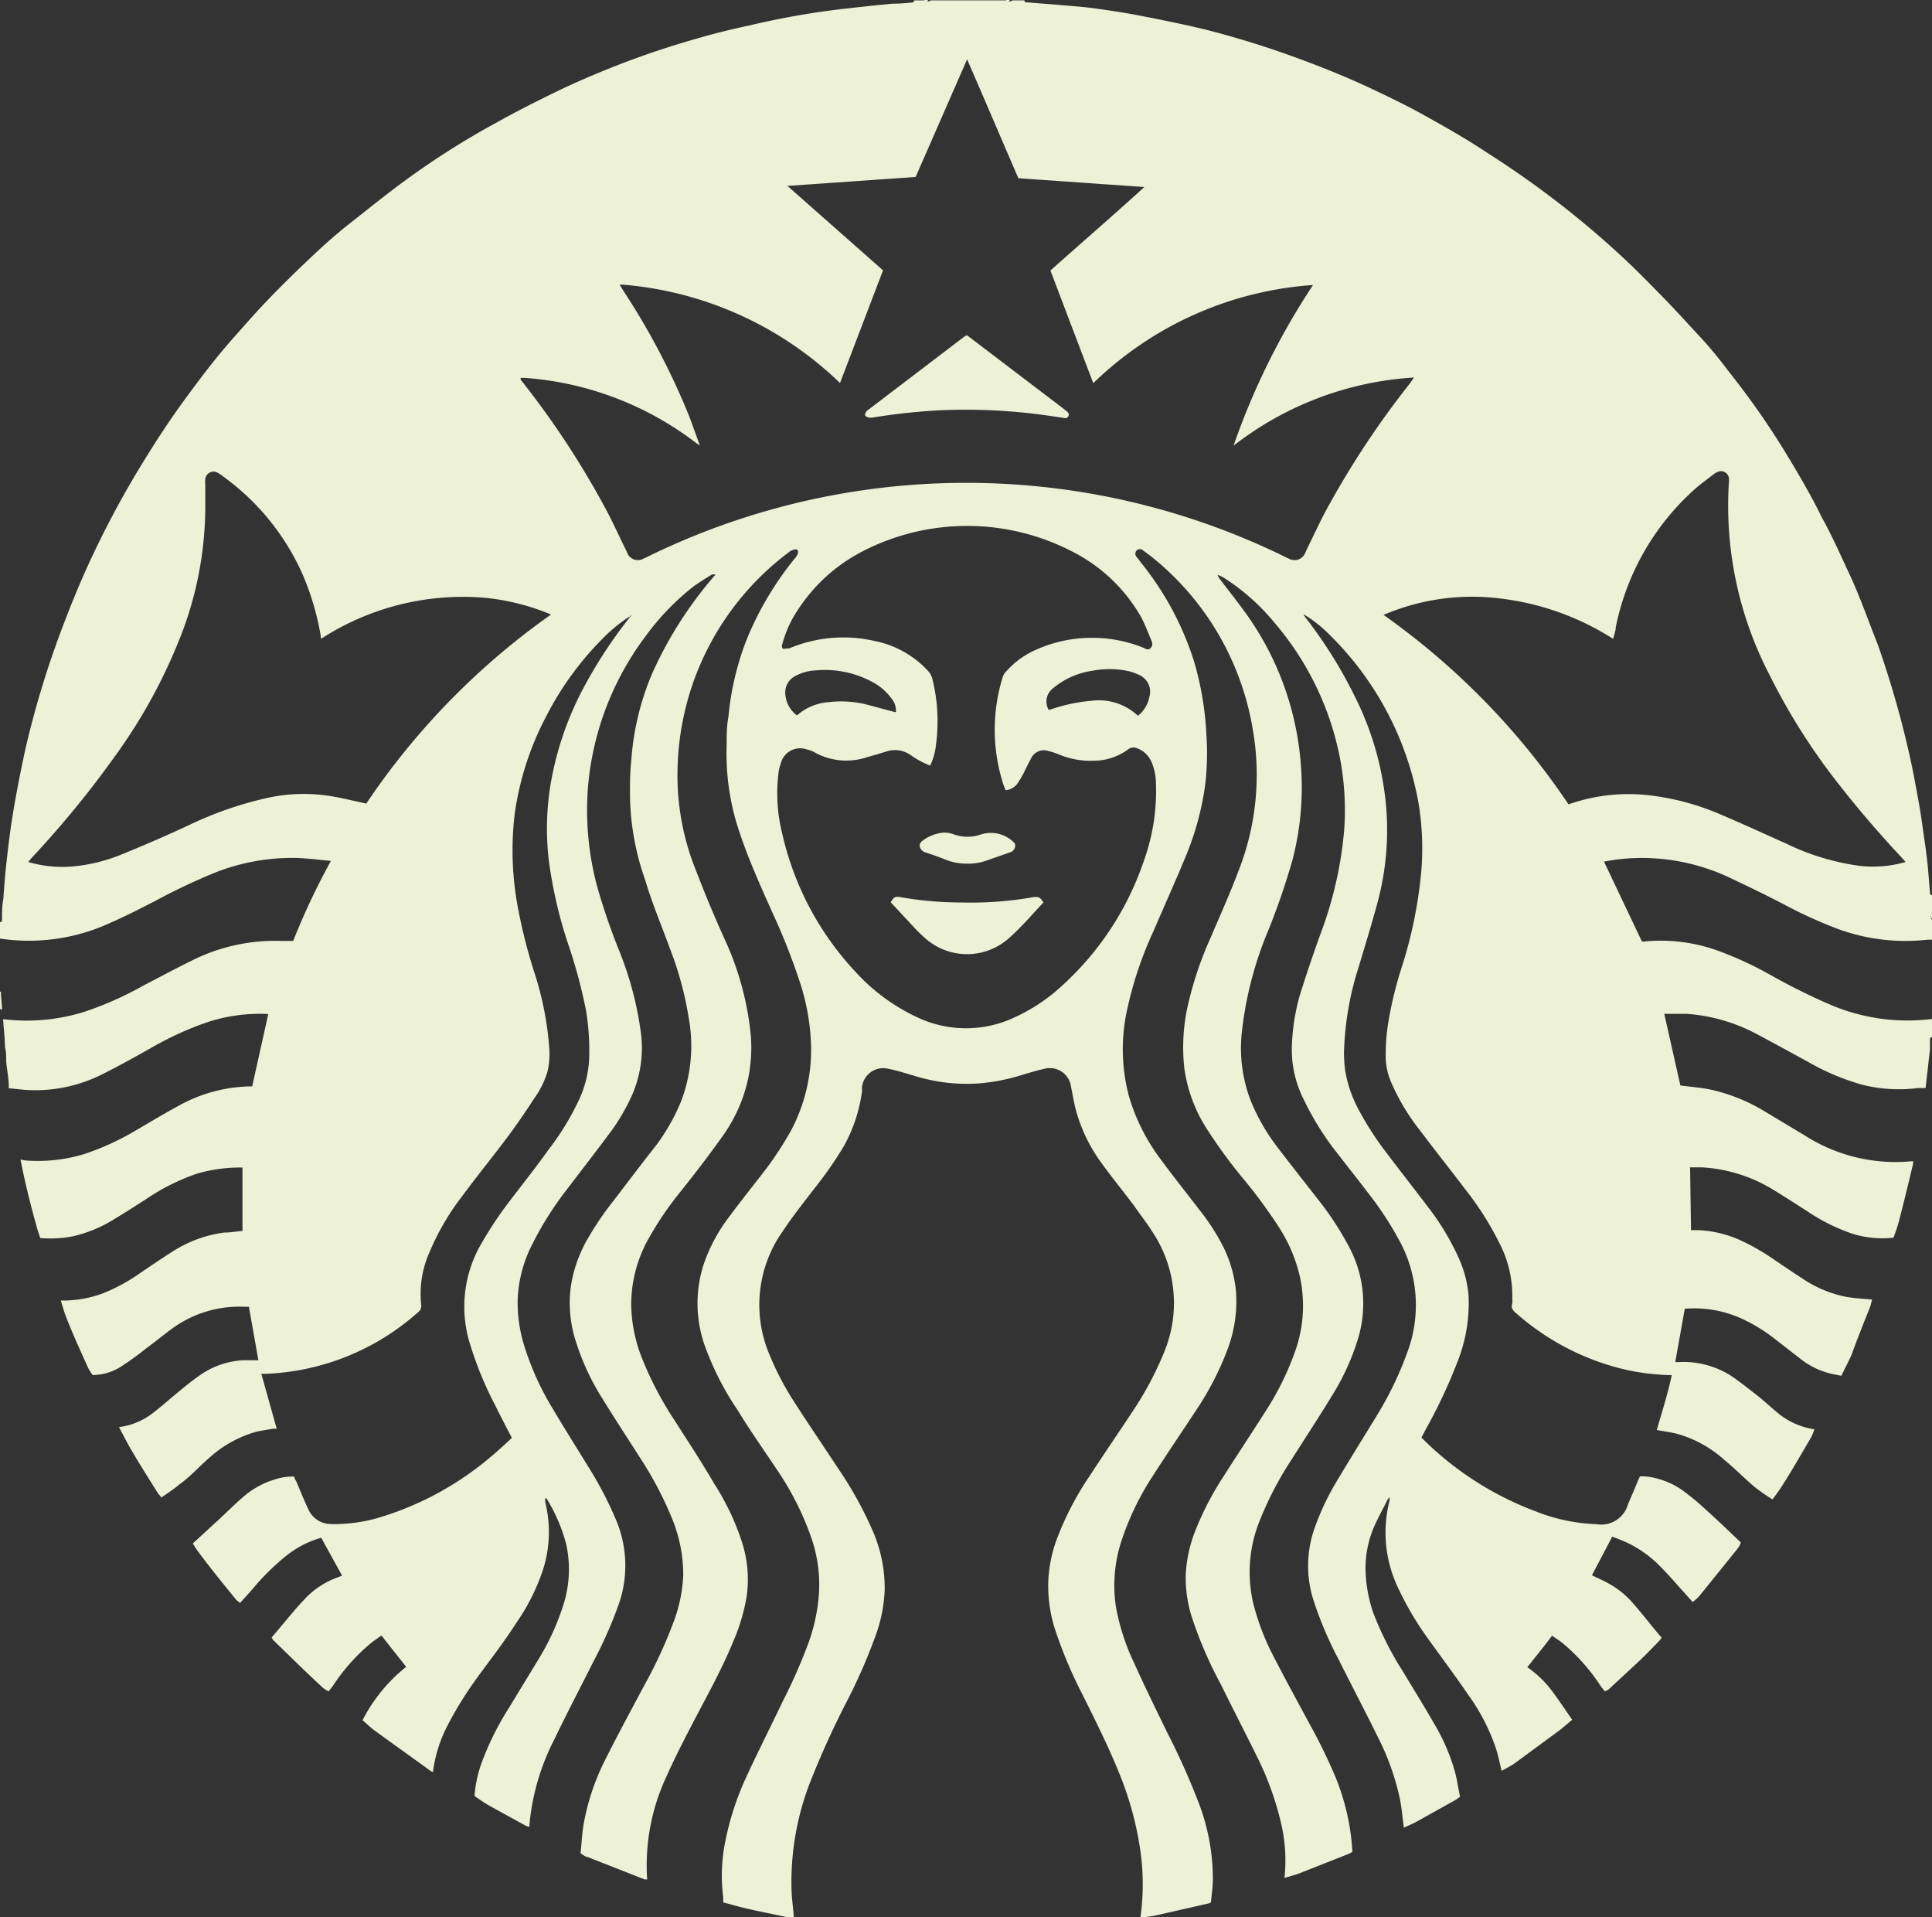 <svg xmlns="http://www.w3.org/2000/svg" viewBox="0 0 105.5 104.66"><rect x="0" y="0" width="105.5" height="104.66" fill="#333333" stroke="none"/><defs><style>.cls-1{fill:#edf1d6;}</style></defs><g id="Camada_2" data-name="Camada 2"><g id="Camada_1-2" data-name="Camada 1"><path class="cls-1" d="M0,51.24v-.9c.12,0,.11-.09.11-.17,0-.36,0-.72.07-1.08.05-.69.1-1.38.18-2.06.1-.91.21-1.81.36-2.7.19-1.13.41-2.25.65-3.36a50.87,50.87,0,0,1,2-6.62c.53-1.41,1.1-2.8,1.75-4.16a52,52,0,0,1,2.54-4.71c.78-1.28,1.59-2.53,2.48-3.74s1.64-2.2,2.55-3.23c.64-.72,1.27-1.45,1.94-2.14.82-.86,1.67-1.68,2.53-2.49.54-.51,1.1-1,1.67-1.47,1-.78,1.93-1.54,2.92-2.28a44.5,44.5,0,0,1,5.42-3.47C28.21,6.08,29.3,5.53,30.39,5c.88-.43,1.79-.82,2.7-1.19,1.3-.53,2.62-1,4-1.42s2.54-.73,3.83-1a44.05,44.05,0,0,1,5-.89c.94-.11,1.88-.21,2.83-.3q.48,0,1-.06c.08,0,.16,0,.17-.12h.66a.16.16,0,0,0,.24,0h4.22a.16.16,0,0,0,.24,0h.66c0,.12.09.11.17.11l1.62.13c.65.06,1.31.1,2,.19.87.12,1.74.25,2.6.42,1.18.23,2.36.47,3.52.75A51.12,51.12,0,0,1,71,3.23c1.47.54,2.92,1.14,4.33,1.82.88.42,1.75.85,2.6,1.33,1.13.63,2.25,1.27,3.34,2A51.14,51.14,0,0,1,88.56,14c.8.74,1.57,1.53,2.33,2.31s1.32,1.41,2,2.14,1.17,1.39,1.73,2.11a43.46,43.46,0,0,1,2.87,4.13c.71,1.17,1.41,2.36,2,3.57.56,1,1.05,2.12,1.55,3.19s1,2.48,1.5,3.74a53.21,53.21,0,0,1,1.74,6.07c.19.84.34,1.7.5,2.56.1.54.17,1.08.25,1.63s.16,1.1.22,1.66.09,1.07.14,1.61c0,.08,0,.15.11.14v1a.29.29,0,0,0,0,.36V51.3h-.23a10.76,10.76,0,0,1-4.84-.56,24.75,24.75,0,0,1-3.06-1.39c-1-.52-2-1-3.08-1.51a11.3,11.3,0,0,0-4.83-1,10.7,10.7,0,0,0-1.87.2l2.07,4.36a.63.63,0,0,0,.14,0,9.17,9.17,0,0,1,4.06.52,19.57,19.57,0,0,1,2.86,1.33,34.83,34.83,0,0,0,3.18,1.58,10.75,10.75,0,0,0,5.6.8v1c-.1,0-.11.06-.11.14s0,.34,0,.51l-.24,2.12c-.14,0-.28,0-.42,0a8.18,8.18,0,0,1-3-.17,12.9,12.9,0,0,1-3-1.26c-1-.54-2-1.1-3-1.62a9.5,9.5,0,0,0-3.62-1c-.41,0-.83,0-1.23,0l.88,3.91c.53.07,1.06.11,1.58.21a9.74,9.74,0,0,1,3,1.19L98.57,62a9.2,9.2,0,0,0,5.89,1.39.55.55,0,0,1,0,.18c-.24,1-.48,2-.74,3-.08.34-.21.68-.32,1a5.58,5.58,0,0,1-2.26-.22,10.38,10.38,0,0,1-2.49-1.25c-.57-.36-1.13-.73-1.71-1.08a8.37,8.37,0,0,0-4-1.29h-.65l.05,3.43.42,0a6.21,6.21,0,0,1,2.21.52,12,12,0,0,1,1.94,1.11c.49.33,1,.68,1.5,1a6.59,6.59,0,0,0,2.35,1c.48.09,1,.11,1.47.16-.05.15-.07.31-.13.45-.35.87-.69,1.73-1,2.58-.17.38-.37.75-.55,1.13l-.5-.1a4.3,4.3,0,0,1-1.7-.8l-1.48-1.15A8.87,8.87,0,0,0,95.13,72,6.25,6.25,0,0,0,92,71.45l-.52,2.91a1.76,1.76,0,0,0,.23,0,4.81,4.81,0,0,1,2.86.78c.46.31.9.67,1.33,1s.78.67,1.18,1a4.06,4.06,0,0,0,2,.89,3.38,3.38,0,0,1-.18.44c-.51.86-1,1.73-1.55,2.59-.17.28-.37.54-.56.8a11.4,11.4,0,0,1-1-.7c-.55-.47-1.07-1-1.62-1.45a6.44,6.44,0,0,0-2.58-1.43c-.36-.09-.73-.14-1.12-.21.29-1,.61-2,.82-3h-.22a13,13,0,0,1-2.15-.26A13.67,13.67,0,0,1,82.8,71.7c-.18-.15-.31-.29-.22-.55a1,1,0,0,0,0-.24,6.22,6.22,0,0,0-.68-3,17,17,0,0,0-1.9-3c-.83-1.09-1.68-2.16-2.5-3.25A11.66,11.66,0,0,1,76,59.16a3.67,3.67,0,0,1-.33-1.33,11,11,0,0,1,.15-2.07A21.17,21.17,0,0,1,76.48,53a24.27,24.27,0,0,0,1.14-5.53,15.19,15.19,0,0,0-.17-3.69,17.15,17.15,0,0,0-4.83-9.11,7.45,7.45,0,0,0-1.39-1.11h-.11v-.06l0,.05.06,0a2.61,2.61,0,0,0,.19.27A24.81,24.81,0,0,1,74,38.06a16.55,16.55,0,0,1,1.7,6.07,15.23,15.23,0,0,1-.44,5c-.33,1.24-.71,2.47-1.08,3.7a16.73,16.73,0,0,0-.79,4.65,7.93,7.93,0,0,0,.07,1,7,7,0,0,0,.79,2.21,16.85,16.85,0,0,0,1.44,2.22c.76,1,1.54,2,2.3,3a13.77,13.77,0,0,1,1.67,2.78,6.22,6.22,0,0,1,.53,2,8.66,8.66,0,0,1-.58,3.6,29.09,29.09,0,0,1-1.78,3.79l-.21.4.18.18a17.36,17.36,0,0,0,6.11,3.87,9.84,9.84,0,0,0,3.26.68,1.52,1.52,0,0,0,1.73-1.09c.18-.42.36-.83.53-1.25l.12-.27h.28a4.29,4.29,0,0,1,2,.73,13.44,13.44,0,0,1,1.3,1.07c.66.59,1.29,1.2,1.93,1.81a1.33,1.33,0,0,1-.09.21c-.1.15-.22.29-.33.43l-1.86,2.3a2.59,2.59,0,0,1-.35.31l-.4-.45c-.45-.49-.88-1-1.34-1.46a6.24,6.24,0,0,0-1.82-1.32c-.27-.13-.55-.23-.83-.34L86.93,86c.32.16.64.29.93.46a4.75,4.75,0,0,1,1.34,1.1c.53.6,1,1.23,1.54,1.85a2.11,2.11,0,0,1-.19.23c-.36.37-.73.75-1.11,1.11l-1.61,1.49a.61.61,0,0,1-.2.09c-.07-.09-.15-.18-.22-.28a10.55,10.55,0,0,0-2.16-2.41c-.16-.12-.33-.22-.5-.34-.23.31-.45.59-.68.88s-.44.55-.67.84a5.76,5.76,0,0,1,1.33,1.27c.39.52.75,1.06,1.12,1.6-.25.2-.48.42-.74.61l-2.39,1.76c-.23.16-.48.28-.72.42-.1-.4-.18-.8-.3-1.19a11,11,0,0,0-1.55-3c-.68-1-1.39-1.94-2.09-2.92a17,17,0,0,1-1.77-3,7,7,0,0,1-.41-4.65,1.83,1.83,0,0,0,0-.19c-.06.09-.1.12-.12.16-.25.51-.53,1-.76,1.54A5.71,5.71,0,0,0,74.58,86,7.73,7.73,0,0,0,75,88.08a18,18,0,0,0,1.62,3.19c.56.93,1.13,1.85,1.67,2.79a10.91,10.91,0,0,1,1.16,2.67c.12.45.18.91.28,1.36l-.22.16-2.17,1.21c-.22.12-.45.21-.68.32-.07-.55-.12-1.1-.23-1.64a13.93,13.93,0,0,0-1.19-3.31c-.69-1.4-1.42-2.79-2.12-4.19a20.54,20.54,0,0,1-1.37-3.2,6.17,6.17,0,0,1,.07-4.11,14.08,14.08,0,0,1,1.27-2.62c.68-1.14,1.38-2.26,2.07-3.39a18.72,18.72,0,0,0,1.71-3.55,7.34,7.34,0,0,0-.51-6.14,18.35,18.35,0,0,0-1.27-2c-.75-1-1.55-2-2.32-3A15.56,15.56,0,0,1,71.18,60a6,6,0,0,1-.63-3A11.37,11.37,0,0,1,71,54.26c.34-1.07.7-2.14,1.08-3.2a21.22,21.22,0,0,0,1.32-5.73,15.16,15.16,0,0,0-.24-4A16.1,16.1,0,0,0,69.6,34a11.76,11.76,0,0,0-2.79-2.47,3.13,3.13,0,0,0-.32-.15l0,0v0h0a.84.84,0,0,0,.09.19c.42.56.86,1.11,1.28,1.68A16.21,16.21,0,0,1,71,41.35a15.72,15.72,0,0,1-.42,5.59,38.42,38.42,0,0,1-1.33,3.87,19.88,19.88,0,0,0-1.44,5.57,8,8,0,0,0,.43,3.56,10.76,10.76,0,0,0,1.41,2.55c.76,1,1.55,2,2.33,3a16.85,16.85,0,0,1,1.74,2.68,6.58,6.58,0,0,1,.41,5,13.05,13.05,0,0,1-1.44,3.1c-.7,1.15-1.44,2.27-2.16,3.41a18.49,18.49,0,0,0-1.75,3.36,7.46,7.46,0,0,0-.33,4.55,13.52,13.52,0,0,0,1.12,2.89c.62,1.2,1.27,2.39,1.91,3.58A30.19,30.19,0,0,1,72.92,97a12.6,12.6,0,0,1,.93,4.1l-.18.1-2.53,1c-.31.13-.64.22-1,.32A8.84,8.84,0,0,0,70,99.74,16.33,16.33,0,0,0,68.69,96c-.66-1.34-1.35-2.67-2-4a22.55,22.55,0,0,1-1.57-3.6,7.1,7.1,0,0,1-.37-2.46,7.5,7.5,0,0,1,.49-2.29,16.49,16.49,0,0,1,1.62-3.12c.73-1.15,1.49-2.29,2.22-3.44a15.59,15.59,0,0,0,1.7-3.48A7.45,7.45,0,0,0,71,69.78,8.43,8.43,0,0,0,69.84,67a28.36,28.36,0,0,0-2-2.71,27.65,27.65,0,0,1-1.92-2.63,8.16,8.16,0,0,1-1.25-3.36A10.4,10.4,0,0,1,64.84,55a19.38,19.38,0,0,1,1.26-3.79c.51-1.2,1.05-2.39,1.51-3.61a14.36,14.36,0,0,0,.8-7.78A15.27,15.27,0,0,0,63,30.49c-.19-.15-.38-.3-.58-.44a.25.25,0,0,0-.35,0,.26.26,0,0,0,0,.36l.39.5A16.45,16.45,0,0,1,65.2,36.1a17,17,0,0,1,.68,4.06,14.26,14.26,0,0,1-.08,2.77,15.74,15.74,0,0,1-1,3.7c-.58,1.41-1.21,2.8-1.81,4.2a20.4,20.4,0,0,0-1.51,4.63,10,10,0,0,0,.16,4.36,10.72,10.72,0,0,0,1.71,3.43c.69.94,1.42,1.85,2.13,2.78a11.83,11.83,0,0,1,1.3,2,6.93,6.93,0,0,1,.71,2.44A7.41,7.41,0,0,1,67,73.75,16.19,16.19,0,0,1,65.31,77c-.76,1.16-1.54,2.3-2.29,3.47A15.18,15.18,0,0,0,61.28,84a7.8,7.8,0,0,0-.34,3.74,12.15,12.15,0,0,0,1,3.07c.57,1.27,1.19,2.52,1.8,3.78a39.08,39.08,0,0,1,1.7,3.79,11.58,11.58,0,0,1,.79,4.23c0,.41-.07.82-.1,1.23l-.07.06-2.94.67c-.28.06-.57.08-.85.13a12.89,12.89,0,0,0,0-3.67,17.8,17.8,0,0,0-1.14-4.19c-.59-1.47-1.3-2.88-2-4.29a24.73,24.73,0,0,1-1.52-3.6,7.79,7.79,0,0,1-.37-2.49A7.39,7.39,0,0,1,57.72,84a16.53,16.53,0,0,1,1.76-3.39c.77-1.18,1.57-2.35,2.35-3.53a17.92,17.92,0,0,0,1.74-3.26A7,7,0,0,0,63,67.36c-.33-.53-.7-1-1.07-1.53-.58-.78-1.2-1.53-1.77-2.32a8.83,8.83,0,0,1-1.41-2.91c-.11-.41-.17-.83-.26-1.24a1.17,1.17,0,0,0-1.5-1c-.36.08-.72.19-1.07.29a10.76,10.76,0,0,1-2.5.5,9.59,9.59,0,0,1-3.37-.38c-.51-.15-1-.31-1.53-.42a1.17,1.17,0,0,0-1.45,1c0,.08,0,.16,0,.24a8.42,8.42,0,0,1-1,3,20.91,20.91,0,0,1-1.62,2.32c-.58.76-1.18,1.51-1.7,2.3A6.94,6.94,0,0,0,42,73.91a15.68,15.68,0,0,0,1.41,2.69c.76,1.18,1.55,2.34,2.32,3.51a20.9,20.9,0,0,1,1.88,3.36,7.84,7.84,0,0,1,.7,3.33,8.28,8.28,0,0,1-.52,2.56,30.32,30.32,0,0,1-1.56,3.55,48.37,48.37,0,0,0-2,4.41A15,15,0,0,0,43.22,103c0,.56.09,1.12.13,1.68a2.64,2.64,0,0,1-.29,0c-.74-.16-1.48-.3-2.22-.47-.46-.1-.9-.24-1.35-.35a2.83,2.83,0,0,0,0-.3,9.25,9.25,0,0,1,.11-3,15.62,15.62,0,0,1,1.2-3.65c.62-1.34,1.29-2.66,1.93-4a30.27,30.27,0,0,0,1.39-3.14A10,10,0,0,0,44.72,87a7.81,7.81,0,0,0-.45-3.14,15.81,15.81,0,0,0-1.72-3.44C41.81,79.3,41,78.17,40.29,77a15.75,15.75,0,0,1-1.74-3.36,6.92,6.92,0,0,1-.13-4.6,9.11,9.11,0,0,1,1.42-2.64c.53-.72,1.09-1.42,1.64-2.13a18.81,18.81,0,0,0,1.71-2.54,9.39,9.39,0,0,0,1.1-4.61,12.23,12.23,0,0,0-.56-3.34,35,35,0,0,0-1.57-4c-.62-1.39-1.25-2.78-1.74-4.23a13.31,13.31,0,0,1-.74-4.85c0-.53,0-1.06.1-1.59a15.32,15.32,0,0,1,1-4.21,17.29,17.29,0,0,1,2.58-4.36,1.2,1.2,0,0,0,.19-.27.32.32,0,0,0,0-.25.26.26,0,0,0-.23,0,.6.6,0,0,0-.26.14A15.16,15.16,0,0,0,37,41.94a13.8,13.8,0,0,0,1,5.57c.48,1.26,1,2.5,1.56,3.74A16.27,16.27,0,0,1,41,56.54a8.32,8.32,0,0,1-.19,2.54,8.47,8.47,0,0,1-1.39,3c-.71,1-1.48,2-2.24,2.95a18.28,18.28,0,0,0-1.79,2.64,7.32,7.32,0,0,0-.92,3.66,8.23,8.23,0,0,0,.62,2.9,18.85,18.85,0,0,0,1.79,3.38C37.57,78.7,38.32,79.82,39,81a13.69,13.69,0,0,1,1.49,3.11,6.62,6.62,0,0,1,.28,3.06,10.65,10.65,0,0,1-.74,2.47c-.49,1.19-1.09,2.33-1.69,3.46-.69,1.31-1.38,2.61-2,4a11.45,11.45,0,0,0-1,5.5.38.38,0,0,1-.15,0l-3.13-1.23c-.12,0-.24-.13-.36-.19.06-.53.08-1.06.17-1.59a12.72,12.72,0,0,1,1.21-3.58c.69-1.37,1.42-2.72,2.14-4.07a25,25,0,0,0,1.52-3.28A8.29,8.29,0,0,0,37.31,86a8.08,8.08,0,0,0-.63-3.14A19.38,19.38,0,0,0,35,79.66c-.71-1.11-1.43-2.21-2.12-3.33a13.28,13.28,0,0,1-1.43-3.08,6.8,6.8,0,0,1-.28-3A7.41,7.41,0,0,1,32,67.79a17,17,0,0,1,1.56-2.31c.76-1,1.52-2,2.26-2.94a11,11,0,0,0,1.39-2.46,8.52,8.52,0,0,0,.4-4.5,18.35,18.35,0,0,0-1-3.72c-.46-1.27-1-2.54-1.38-3.82a14.43,14.43,0,0,1-.83-4.6c0-.63,0-1.27.07-1.9a14.8,14.8,0,0,1,1.12-4.72,21.59,21.59,0,0,1,3.49-5.46v-.05h0l0,.05c-.07,0-.15,0-.2,0-.33.21-.67.41-1,.65a13.63,13.63,0,0,0-2.61,2.7,15.94,15.94,0,0,0-3.15,8.12,16.1,16.1,0,0,0,.5,5.61A35.55,35.55,0,0,0,33.85,52,18.37,18.37,0,0,1,35,56.41a6.44,6.44,0,0,1-.5,3.41,11.19,11.19,0,0,1-1.1,1.9c-.78,1.05-1.58,2.08-2.37,3.12A18.09,18.09,0,0,0,29,68.06a7.17,7.17,0,0,0-.73,2.87,7.87,7.87,0,0,0,.36,2.55,15.28,15.28,0,0,0,1.55,3.42c.67,1.13,1.37,2.24,2.06,3.36a20.42,20.42,0,0,1,1.38,2.67,6.4,6.4,0,0,1,.14,4.73,23.38,23.38,0,0,1-1.33,3c-.72,1.44-1.47,2.86-2.16,4.3a12.7,12.7,0,0,0-1.37,4.78,1.3,1.3,0,0,1-.25-.1l-2-1.1c-.25-.15-.49-.32-.74-.49a6.88,6.88,0,0,1,.4-1.84,15.7,15.7,0,0,1,1.5-3c.54-.9,1.1-1.8,1.64-2.7a13.24,13.24,0,0,0,1.26-2.73,6.4,6.4,0,0,0,.21-3.47,9.16,9.16,0,0,0-1.08-2.51l-.07,0s0,0,0,.07a.5.5,0,0,1,0,.12,6.77,6.77,0,0,1-.17,3.86,11.42,11.42,0,0,1-1.44,2.8c-.64,1-1.32,1.87-2,2.8a20.62,20.62,0,0,0-1.68,2.67,7.64,7.64,0,0,0-.84,2.63l-.13-.07c-1-.73-2.05-1.47-3.06-2.21-.23-.17-.44-.37-.65-.56A8.84,8.84,0,0,1,22.18,91l-1.35-1.71c-.2.14-.39.27-.57.41a10.63,10.63,0,0,0-2.11,2.38c-.07.09-.14.17-.2.26a3,3,0,0,1-.3-.18c-.46-.43-.92-.86-1.37-1.3l-1.4-1.36s0-.07-.05-.1l.23-.27c.52-.61,1-1.22,1.55-1.8a4.6,4.6,0,0,1,1.73-1.18l.34-.13-1.14-2.07a5.43,5.43,0,0,0-2,1.06,13,13,0,0,0-1.63,1.6c-.26.31-.53.6-.8.9a1.92,1.92,0,0,1-.22-.18c-.68-.84-1.37-1.68-2-2.53a4.61,4.61,0,0,1-.36-.54l1.44-1.32c.43-.4.84-.81,1.28-1.19a4.65,4.65,0,0,1,1.82-1,3.12,3.12,0,0,1,1-.14c0,.11.08.2.12.29.21.49.41,1,.63,1.46A1.35,1.35,0,0,0,18,83.2a5.42,5.42,0,0,0,.57,0,8.77,8.77,0,0,0,2.33-.41,17,17,0,0,0,5.94-3.29c.38-.32.75-.66,1.11-1-.32-.62-.63-1.21-.92-1.8a19.17,19.17,0,0,1-1.34-3.25,6.83,6.83,0,0,1,.62-5.6,21.16,21.16,0,0,1,1.31-2c.75-1,1.56-2,2.33-3.08a14.48,14.48,0,0,0,1.65-2.69,5.93,5.93,0,0,0,.57-2.23A13.5,13.5,0,0,0,32,55.16a28.35,28.35,0,0,0-.9-3.4,24.53,24.53,0,0,1-1.14-4.86,14.9,14.9,0,0,1,.11-4.11,17.33,17.33,0,0,1,1.77-5.19,25.63,25.63,0,0,1,2.55-3.9l.12-.15,0,0-.15.12a8.51,8.51,0,0,0-1.4,1.14,17,17,0,0,0-3.13,4.29,16.24,16.24,0,0,0-1.72,5.3,16.83,16.83,0,0,0,.2,5.3,29,29,0,0,0,.84,3.3,17.44,17.44,0,0,1,.85,4.3,4.32,4.32,0,0,1-.1,1.19A5,5,0,0,1,29.15,60c-.44.68-.9,1.35-1.38,2-.83,1.11-1.71,2.19-2.53,3.3a13.56,13.56,0,0,0-1.76,3A5.61,5.61,0,0,0,23,71.24a.41.41,0,0,1-.16.39A13.27,13.27,0,0,1,14.56,75l-.29,0,.84,3-.22,0c-.31.06-.62.1-.92.17a6.48,6.48,0,0,0-2.58,1.45c-.53.46-1,1-1.57,1.4-.31.27-.66.49-1,.73a2.52,2.52,0,0,1-.21-.25c-.49-.79-1-1.58-1.46-2.38-.23-.39-.44-.81-.65-1.21a3.79,3.79,0,0,0,1.84-.76c.38-.29.73-.6,1.09-.9s.94-.79,1.44-1.14a4.56,4.56,0,0,1,2.41-.85c.27,0,.54,0,.83,0l-.52-2.92-.3,0a6.2,6.2,0,0,0-3.9,1.2c-.47.34-.92.72-1.39,1.06a16.32,16.32,0,0,1-1.38,1,2.94,2.94,0,0,1-1.56.47,2.42,2.42,0,0,1-.25-.4C4.42,73.81,4,72.89,3.65,72c-.13-.31-.22-.64-.33-1a6.26,6.26,0,0,0,2.27-.38A10,10,0,0,0,7.7,69.47c.59-.4,1.18-.8,1.78-1.18a6.87,6.87,0,0,1,2.76-1c.33,0,.66-.06,1-.09V63.74H13a8.41,8.41,0,0,0-2.23.33A11.63,11.63,0,0,0,8,65.45c-.62.4-1.25.8-1.88,1.18A7.33,7.33,0,0,1,4,67.49a6.41,6.41,0,0,1-1.8.1c-.06-.19-.13-.37-.18-.56-.35-1.24-.66-2.48-.9-3.73l.23.05A8.66,8.66,0,0,0,4.61,63,14.32,14.32,0,0,0,7.44,61.7c.74-.43,1.48-.88,2.24-1.29a8.33,8.33,0,0,1,4-1.1l.09,0,.88-3.95a9.14,9.14,0,0,0-3.37.46A17.52,17.52,0,0,0,8.2,57.24c-.84.47-1.68.94-2.54,1.37a8.14,8.14,0,0,1-4.31.89l-.87-.09s0,0,0-.08c0-.45-.1-.91-.14-1.36,0-.27,0-.54-.07-.81,0-.5-.07-1-.1-1.52a10.57,10.57,0,0,0,4.4-.39A18.36,18.36,0,0,0,7.84,53.8c.85-.44,1.7-.9,2.56-1.32a10.13,10.13,0,0,1,5-1.11l.61,0A38.19,38.19,0,0,1,18.07,47c-.66-.06-1.25-.14-1.85-.16a11.43,11.43,0,0,0-4.48.8,34.06,34.06,0,0,0-3.29,1.56c-.82.42-1.64.84-2.49,1.21A10.6,10.6,0,0,1,0,51.24ZM38.21,24.31l-.15-.09a17.43,17.43,0,0,0-9.4-3.59h-.23c0,.05,0,.07,0,.09s.14.17.2.26a47.33,47.33,0,0,1,4.55,7c.37.71.7,1.45,1.06,2.17a.62.62,0,0,0,.91.34,2.75,2.75,0,0,0,.3-.14,39.54,39.54,0,0,1,34.62,0c.12.06.25.13.38.18a.62.62,0,0,0,.81-.32,2.14,2.14,0,0,0,.1-.22c.31-.63.61-1.27.93-1.9A48.3,48.3,0,0,1,77,20.92l.21-.31a17.78,17.78,0,0,0-9.85,3.72,39.15,39.15,0,0,1,4.34-8.77,19.08,19.08,0,0,0-12,5.36l-2.34-6.15c1.72-1.54,3.42-3,5.13-4.56v0l0,0-6.88-.48c-.94-2.17-1.85-4.31-2.8-6.49L50,9.66l-7,.49,5.22,4.61-2.35,6.15a19.34,19.34,0,0,0-12-5.38c0,.05,0,.06,0,.07l.16.26a39.15,39.15,0,0,1,3.57,6.78c.21.54.4,1.09.6,1.63Zm16.7,18.83c-.06-.16-.12-.3-.16-.44a9.7,9.7,0,0,1,0-5.72.75.75,0,0,1,.2-.33,4.66,4.66,0,0,1,1.65-1.19,7.51,7.51,0,0,1,5.83-.1c.13.06.29.17.42,0s.06-.3,0-.45c-.18-.42-.34-.86-.56-1.26a9,9,0,0,0-3.78-3.56,12.46,12.46,0,0,0-11.39,0A9.31,9.31,0,0,0,43.5,33.4a6.1,6.1,0,0,0-.77,1.73.31.31,0,0,0,0,.27c.05.05.18,0,.28,0s.05,0,.08,0A7.63,7.63,0,0,1,47.79,35a5.4,5.4,0,0,1,2.87,1.61,1,1,0,0,1,.25.44,9.55,9.55,0,0,1,.2,3.61,3.32,3.32,0,0,1-.32,1.14c-.2-.09-.39-.17-.57-.27a5.43,5.43,0,0,1-.51-.32A1.48,1.48,0,0,0,48.5,41c-.38.11-.75.23-1.13.33a3.57,3.57,0,0,1-2.86-.24,1.39,1.39,0,0,0-.44-.17,1.09,1.09,0,0,0-1.44.78,2.4,2.4,0,0,0-.13.59,9.07,9.07,0,0,0,.21,3.2,16.29,16.29,0,0,0,4,7.56,10.6,10.6,0,0,0,3.32,2.46,6.22,6.22,0,0,0,5.44,0,9.7,9.7,0,0,0,2.56-1.73A16.16,16.16,0,0,0,62.46,47a11.21,11.21,0,0,0,.66-4.29,3,3,0,0,0-.24-1.11,1.36,1.36,0,0,0-.79-.75.48.48,0,0,0-.5.07,3.16,3.16,0,0,1-1.86.61,4.47,4.47,0,0,1-1.88-.33,3.47,3.47,0,0,0-.57-.19.78.78,0,0,0-1,.44c-.12.21-.22.43-.33.65a5.11,5.11,0,0,1-.34.6A.89.89,0,0,1,54.91,43.14Zm49.15,3.92-.28-.31c-1.1-1.18-2.16-2.4-3.16-3.67a34.48,34.48,0,0,1-4-6.25,20,20,0,0,1-2.21-10.5.93.93,0,0,0,0-.24.44.44,0,0,0-.63-.32,1.09,1.09,0,0,0-.23.14c-.33.26-.68.51-1,.79a13.76,13.76,0,0,0-4.32,7.55c0,.2-.09.4-.14.63a14.62,14.62,0,0,0-6.12-2.2,12.31,12.31,0,0,0-6.42.89A39.84,39.84,0,0,1,85.65,43.91l.31-.1a9.86,9.86,0,0,1,4.35-.36,13.8,13.8,0,0,1,3.61,1c1.21.51,2.42,1.07,3.63,1.61a13.16,13.16,0,0,0,4,1.21A6.47,6.47,0,0,0,104.06,47.06ZM20,43.87A39.72,39.72,0,0,1,30.09,33.55a12.35,12.35,0,0,0-3.8-.93,14.25,14.25,0,0,0-8.72,2.23l-.05,0a.23.23,0,0,1,0-.11,14.78,14.78,0,0,0-1-3.39A13.17,13.17,0,0,0,12.17,26a2,2,0,0,0-.3-.2.45.45,0,0,0-.66.39,1.22,1.22,0,0,0,0,.27c0,.35,0,.7,0,1.05A19.56,19.56,0,0,1,10,34.38a29.3,29.3,0,0,1-3.72,6.9A53.44,53.44,0,0,1,1.76,46.8l-.22.26A6.68,6.68,0,0,0,4,47.3a9.21,9.21,0,0,0,2.73-.69c1.2-.49,2.38-1,3.56-1.55a20,20,0,0,1,4.31-1.5,9.26,9.26,0,0,1,3.44-.1C18.67,43.56,19.3,43.72,20,43.87Zm28.92-5a1,1,0,0,0-.25-.75,3,3,0,0,0-1-.87,5.43,5.43,0,0,0-3.13-.65,2.52,2.52,0,0,0-1.1.3,1,1,0,0,0-.56.89,1.59,1.59,0,0,0,.64,1.27,2.86,2.86,0,0,1,1.67-.72,5.85,5.85,0,0,1,2,.09C47.72,38.56,48.29,38.73,48.89,38.88Zm13.24.19a1.72,1.72,0,0,0,.6-1,1,1,0,0,0-.55-1.21,3,3,0,0,0-.5-.19,4.87,4.87,0,0,0-2-.05,4.34,4.34,0,0,0-2.25,1,.9.9,0,0,0-.19,1.15l.2-.06a9,9,0,0,1,2.12-.44A3.11,3.11,0,0,1,62.13,39.07ZM29.69,81.68s0,0,0,0l0,0s0,0,0,0A0,0,0,0,0,29.69,81.68Z"/><path class="cls-1" d="M0,54.14l.05,0c0,.3.05.61.06.92,0,.08-.06.09-.11,0Z"/><path class="cls-1" d="M105.5,50.16a.29.29,0,0,1,0-.36Z"/><path class="cls-1" d="M55.16,0a.16.16,0,0,1-.24,0Z"/><path class="cls-1" d="M50.7,0a.16.16,0,0,1-.24,0Z"/><path class="cls-1" d="M34.37,33.7l-.07-.07.15-.12,0,0Z"/><path class="cls-1" d="M52.8,18.3l1.67,1.27,3.6,2.74.14.11c.1.08.2.16.13.3s-.17.11-.29.09l-.68-.1a31.65,31.65,0,0,0-6.07-.31,34.78,34.78,0,0,0-3.68.4s-.11,0-.15,0-.19-.05-.22-.11,0-.16.06-.23.08-.07.12-.1l5.25-4Z"/><path class="cls-1" d="M38.24,24.27l0,.07,0,0Z"/><path class="cls-1" d="M48.64,49.26c.17-.3.24-.33.54-.28a19.19,19.19,0,0,0,3.3.29,19.72,19.72,0,0,0,4-.3c.24,0,.31,0,.5.3-.6.63-1.17,1.31-1.82,1.89a3.44,3.44,0,0,1-4.64.06,8.84,8.84,0,0,1-.69-.68Z"/><path class="cls-1" d="M52.79,47.15a3.13,3.13,0,0,1-1.28-.27c-.34-.13-.68-.25-1-.35a.45.45,0,0,1-.29-.34c0-.16.07-.23.17-.3a2.23,2.23,0,0,1,1.07-.43,1.46,1.46,0,0,1,.62.09,2.21,2.21,0,0,0,1.5,0,1.78,1.78,0,0,1,1.76.42c.19.13.08.47-.15.55L53.82,47A3,3,0,0,1,52.79,47.15Z"/></g></g></svg>